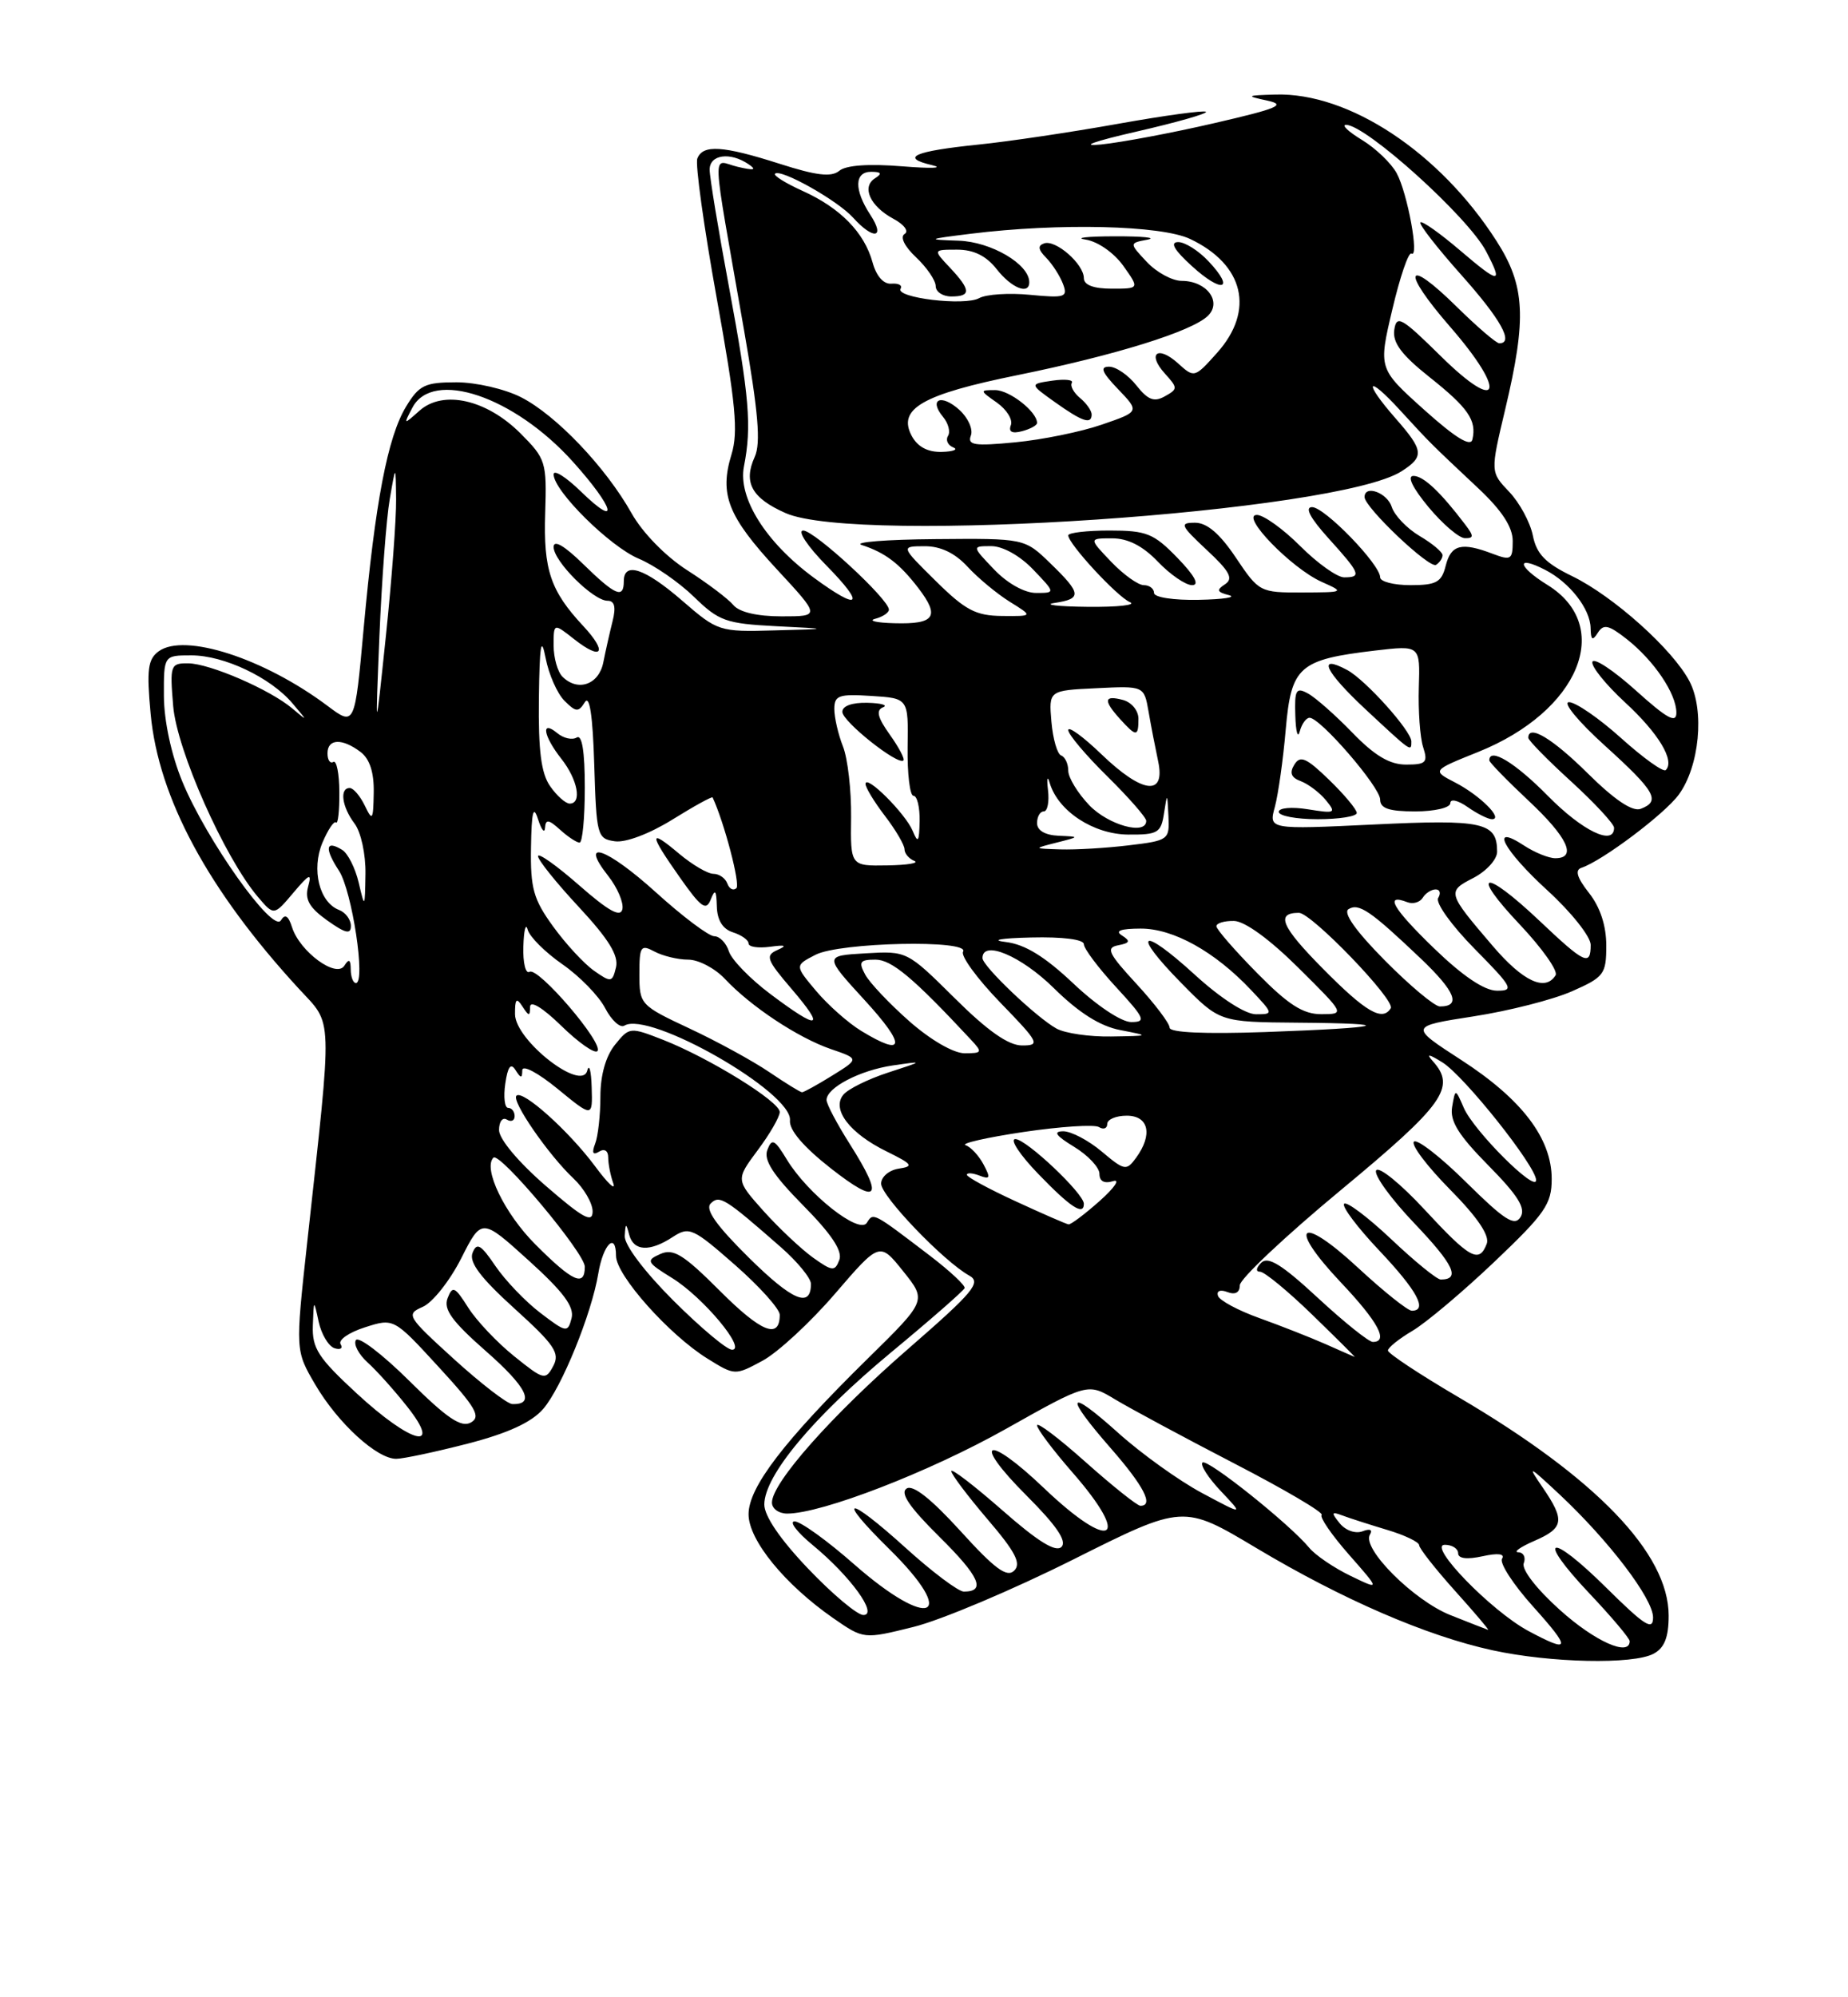<?xml version="1.0" encoding="UTF-8" standalone="no"?>
<!DOCTYPE svg PUBLIC "-//W3C//DTD SVG 1.1//EN" "http://www.w3.org/Graphics/SVG/1.1/DTD/svg11.dtd" >
<svg xmlns="http://www.w3.org/2000/svg" xmlns:xlink="http://www.w3.org/1999/xlink" version="1.1" viewBox="0 0 237 256">
 <g >
 <path fill="currentColor"
d=" M 212.07 211.96 C 213.46 211.22 214.00 209.86 214.00 207.08 C 214.00 199.10 204.70 189.44 187.03 179.07 C 182.07 176.16 178.00 173.47 178.00 173.10 C 178.00 172.73 179.42 171.59 181.15 170.57 C 182.88 169.55 187.61 165.57 191.65 161.73 C 198.16 155.54 199.00 154.33 199.00 151.11 C 199.00 145.91 195.18 140.89 187.38 135.85 C 180.74 131.55 180.74 131.55 188.98 130.27 C 193.52 129.57 199.20 128.12 201.61 127.05 C 205.72 125.24 206.00 124.86 206.00 121.19 C 206.00 118.66 205.22 116.27 203.79 114.46 C 202.25 112.50 201.95 111.52 202.81 111.23 C 205.49 110.34 213.46 104.35 215.29 101.86 C 217.94 98.25 218.63 91.12 216.69 87.36 C 214.58 83.28 206.94 76.43 201.61 73.84 C 198.19 72.18 197.05 71.00 196.58 68.63 C 196.24 66.95 194.88 64.43 193.55 63.04 C 191.13 60.50 191.13 60.50 193.03 52.50 C 195.82 40.77 195.61 36.62 191.91 30.87 C 184.65 19.54 173.01 11.84 163.57 12.12 C 159.81 12.23 159.73 12.29 162.50 12.89 C 165.02 13.43 163.94 13.89 155.70 15.79 C 150.31 17.04 143.78 18.26 141.20 18.52 C 138.39 18.80 140.24 18.13 145.78 16.86 C 150.89 15.69 154.89 14.55 154.66 14.33 C 154.44 14.11 149.37 14.80 143.38 15.87 C 137.40 16.94 129.35 18.14 125.50 18.53 C 117.23 19.38 115.37 20.19 119.50 21.16 C 121.15 21.55 119.46 21.62 115.74 21.32 C 111.43 20.97 108.50 21.17 107.64 21.89 C 106.62 22.73 104.72 22.51 100.01 21.00 C 92.69 18.66 90.13 18.50 89.43 20.32 C 89.15 21.04 90.27 29.08 91.91 38.18 C 94.36 51.73 94.70 55.36 93.81 58.25 C 92.24 63.39 93.34 66.17 99.61 72.95 C 105.22 79.00 105.22 79.00 100.23 79.00 C 97.10 79.00 94.80 78.46 94.05 77.55 C 93.39 76.76 90.72 74.74 88.12 73.08 C 85.35 71.30 82.40 68.28 81.00 65.79 C 77.69 59.89 71.31 53.20 66.83 50.92 C 64.76 49.86 61.04 49.00 58.53 49.00 C 54.50 49.00 53.75 49.36 52.08 52.11 C 49.71 56.01 48.11 64.39 46.64 80.52 C 45.50 93.09 45.50 93.09 42.00 90.47 C 33.86 84.37 23.65 81.08 20.35 83.48 C 18.96 84.50 18.79 85.82 19.32 91.50 C 20.32 102.28 26.71 114.11 38.32 126.72 C 42.74 131.52 42.67 129.38 39.39 159.31 C 37.88 173.11 37.88 173.11 40.42 177.45 C 43.31 182.39 48.35 187.01 50.83 186.98 C 51.75 186.97 55.88 186.09 60.00 185.03 C 65.15 183.70 68.18 182.30 69.66 180.59 C 72.02 177.87 75.87 168.41 76.73 163.23 C 77.35 159.48 79.00 157.84 79.00 160.96 C 79.00 163.45 85.83 171.11 90.75 174.15 C 94.23 176.31 94.27 176.31 97.79 174.41 C 99.74 173.36 103.91 169.51 107.07 165.84 C 112.81 159.17 112.81 159.17 115.83 162.94 C 118.85 166.70 118.85 166.70 111.32 174.10 C 100.55 184.68 96.00 190.62 96.00 194.09 C 96.00 197.40 100.66 203.10 106.87 207.41 C 110.77 210.11 110.77 210.11 117.14 208.53 C 120.64 207.67 129.86 203.78 137.63 199.89 C 151.75 192.82 151.75 192.82 161.13 198.42 C 172.17 205.01 182.95 209.68 191.41 211.52 C 198.86 213.14 209.45 213.37 212.07 211.96 Z  M 196.00 209.04 C 191.24 206.48 183.00 198.00 185.29 198.00 C 186.23 198.00 187.00 198.49 187.00 199.08 C 187.00 199.77 188.13 199.91 190.13 199.47 C 192.12 199.03 193.03 199.15 192.63 199.79 C 192.29 200.34 194.07 203.09 196.60 205.90 C 201.54 211.40 201.44 211.95 196.00 209.04 Z  M 200.06 206.36 C 197.05 203.66 195.11 201.15 195.42 200.36 C 195.70 199.61 195.39 198.98 194.72 198.96 C 194.05 198.94 194.96 198.29 196.75 197.51 C 200.58 195.85 200.73 194.88 197.84 190.65 C 195.84 187.73 195.99 187.80 199.96 191.50 C 206.33 197.46 212.00 204.90 212.00 207.31 C 212.00 209.06 210.94 208.38 206.03 203.53 C 198.65 196.22 196.86 196.86 203.89 204.29 C 206.70 207.26 209.00 209.99 209.00 210.35 C 209.00 212.38 204.54 210.39 200.06 206.36 Z  M 186.03 207.02 C 181.32 205.16 174.60 198.45 175.69 196.69 C 176.07 196.07 175.70 195.90 174.74 196.27 C 173.84 196.61 172.57 196.17 171.82 195.25 C 170.69 193.86 170.74 193.71 172.15 194.24 C 173.05 194.58 175.64 195.41 177.90 196.09 C 180.15 196.76 182.00 197.65 182.00 198.05 C 182.00 198.45 184.07 201.08 186.59 203.89 C 189.12 206.70 191.03 208.95 190.84 208.90 C 190.65 208.84 188.49 208.00 186.03 207.02 Z  M 103.65 201.07 C 100.05 197.30 98.01 194.30 98.02 192.82 C 98.06 189.09 104.27 181.65 114.23 173.38 C 119.33 169.16 123.59 165.43 123.71 165.10 C 123.82 164.77 121.85 162.93 119.33 161.00 C 111.88 155.32 112.01 155.39 111.17 156.73 C 110.21 158.27 103.62 153.07 100.92 148.64 C 99.34 146.03 98.99 145.86 98.41 147.39 C 97.91 148.68 99.14 150.59 103.00 154.50 C 106.65 158.19 108.08 160.35 107.64 161.49 C 107.07 162.99 106.75 162.96 104.25 161.18 C 102.74 160.09 99.89 157.41 97.92 155.22 C 94.35 151.22 94.35 151.22 97.17 147.43 C 98.73 145.35 100.00 143.14 100.00 142.53 C 100.00 141.19 91.03 135.64 85.07 133.29 C 80.79 131.62 80.72 131.62 78.87 133.91 C 77.69 135.37 77.00 137.81 77.00 140.53 C 77.00 142.90 76.70 145.62 76.33 146.58 C 75.87 147.77 76.03 148.10 76.83 147.61 C 77.52 147.18 78.00 147.49 78.00 148.36 C 78.00 149.17 78.29 150.66 78.65 151.67 C 79.00 152.68 77.94 151.68 76.30 149.46 C 72.93 144.94 67.02 139.64 66.23 140.44 C 65.56 141.11 70.33 148.02 73.54 151.04 C 74.89 152.31 76.00 154.21 76.00 155.27 C 76.00 156.81 74.79 156.15 70.00 152.00 C 66.48 148.95 64.00 145.99 64.00 144.84 C 64.00 143.76 64.45 143.16 65.00 143.50 C 65.55 143.84 66.00 143.64 66.00 143.06 C 66.00 142.48 65.63 142.00 65.17 142.00 C 64.72 142.00 64.55 140.60 64.80 138.90 C 65.12 136.70 65.51 136.19 66.11 137.15 C 66.80 138.24 66.97 138.25 66.98 137.18 C 66.99 136.44 68.95 137.47 71.50 139.55 C 76.00 143.24 76.00 143.24 75.88 139.37 C 75.82 137.24 75.56 136.28 75.31 137.23 C 74.59 139.99 66.09 133.35 66.05 130.00 C 66.04 128.02 66.23 127.81 67.00 129.00 C 67.83 130.28 67.97 130.29 67.98 129.05 C 67.99 128.18 69.59 129.15 71.98 131.48 C 74.17 133.62 76.25 135.08 76.61 134.73 C 77.52 133.82 69.01 123.88 67.91 124.56 C 67.41 124.87 67.05 123.40 67.12 121.31 C 67.18 119.21 67.43 118.24 67.67 119.15 C 67.91 120.06 69.92 122.06 72.12 123.59 C 74.33 125.12 76.80 127.65 77.61 129.22 C 78.42 130.78 79.53 131.79 80.07 131.46 C 83.24 129.50 101.67 140.03 101.31 143.61 C 101.19 144.83 103.04 147.00 106.56 149.76 C 112.68 154.55 113.41 153.62 109.00 146.66 C 107.35 144.06 106.00 141.51 106.00 140.99 C 106.00 139.41 110.28 137.18 114.50 136.56 C 118.50 135.98 118.50 135.98 113.88 137.48 C 111.34 138.31 108.76 139.58 108.16 140.31 C 106.61 142.18 108.97 145.27 113.72 147.59 C 117.04 149.23 117.23 149.49 115.25 149.79 C 114.01 149.98 113.00 150.85 113.00 151.71 C 113.00 153.32 121.03 161.68 124.31 163.50 C 125.88 164.37 124.86 165.59 116.49 172.87 C 106.67 181.40 99.00 190.05 99.00 192.59 C 99.00 193.37 99.88 194.00 100.95 194.00 C 105.39 194.00 119.18 188.67 129.00 183.15 C 139.50 177.25 139.50 177.25 143.00 179.36 C 144.93 180.52 151.79 184.21 158.26 187.56 C 164.73 190.90 169.79 193.88 169.50 194.17 C 169.21 194.45 170.79 196.75 173.00 199.26 C 177.02 203.83 177.02 203.83 173.18 201.97 C 171.07 200.95 168.70 199.34 167.92 198.40 C 165.40 195.34 154.79 186.88 154.21 187.46 C 153.90 187.77 154.96 189.42 156.57 191.12 C 159.50 194.22 159.50 194.22 154.15 191.36 C 151.21 189.79 146.37 186.32 143.40 183.65 C 136.83 177.75 136.40 178.71 142.50 185.68 C 146.71 190.50 148.00 193.01 146.25 193.00 C 145.84 192.99 142.69 190.48 139.25 187.42 C 135.81 184.35 133.00 182.22 133.00 182.69 C 133.00 183.15 135.03 185.85 137.50 188.68 C 145.24 197.52 142.56 199.01 133.85 190.70 C 126.49 183.69 124.52 184.56 131.64 191.68 C 135.50 195.54 136.86 197.54 136.13 198.27 C 135.40 199.00 133.10 197.58 128.54 193.57 C 124.94 190.42 122.00 188.16 122.00 188.56 C 122.00 188.96 124.09 191.73 126.63 194.71 C 130.24 198.92 131.00 200.40 130.06 201.32 C 129.13 202.23 127.58 201.09 123.18 196.24 C 119.41 192.10 117.08 190.26 116.27 190.79 C 115.40 191.36 116.64 193.18 120.47 196.97 C 125.62 202.06 126.49 204.00 123.61 204.00 C 122.91 204.00 119.54 201.47 116.13 198.38 C 108.60 191.57 107.07 191.68 114.02 198.52 C 123.04 207.40 119.29 209.05 109.54 200.50 C 106.10 197.47 102.66 195.00 101.91 195.00 C 101.16 195.00 102.20 196.37 104.23 198.04 C 109.07 202.03 112.67 207.00 110.72 207.00 C 109.94 207.00 106.76 204.33 103.65 201.07 Z  M 45.75 178.60 C 40.81 174.04 40.02 172.82 40.12 169.90 C 40.24 166.50 40.24 166.50 40.87 169.42 C 41.22 171.02 42.13 172.54 42.89 172.80 C 43.65 173.05 44.01 172.82 43.68 172.29 C 43.35 171.75 44.75 170.78 46.79 170.13 C 50.50 168.94 50.50 168.94 56.24 175.19 C 61.04 180.41 61.72 181.58 60.38 182.33 C 59.15 183.02 57.32 181.78 52.51 177.01 C 49.06 173.59 45.97 171.23 45.64 171.77 C 45.32 172.30 45.99 173.58 47.13 174.62 C 48.28 175.65 50.56 178.19 52.19 180.25 C 56.84 186.11 52.75 185.06 45.75 178.60 Z  M 58.22 174.20 C 52.18 168.71 52.04 168.46 54.22 167.50 C 55.48 166.95 57.69 164.16 59.14 161.30 C 61.77 156.10 61.77 156.10 67.79 161.55 C 72.28 165.61 73.68 167.50 73.30 168.97 C 72.81 170.85 72.62 170.81 69.30 168.28 C 67.38 166.82 64.79 164.11 63.53 162.26 C 61.66 159.50 61.14 159.20 60.60 160.59 C 60.14 161.80 61.63 163.78 65.97 167.71 C 71.12 172.37 71.84 173.43 70.95 175.09 C 69.96 176.94 69.73 176.88 65.94 173.83 C 63.76 172.08 61.10 169.27 60.04 167.59 C 58.33 164.89 58.03 164.76 57.40 166.40 C 56.85 167.83 57.98 169.37 62.35 173.21 C 67.56 177.78 68.69 180.07 65.69 179.96 C 65.04 179.93 61.68 177.34 58.22 174.20 Z  M 170.00 172.28 C 168.07 171.43 164.26 169.93 161.53 168.95 C 158.79 167.97 156.39 166.68 156.20 166.09 C 155.99 165.46 156.50 165.25 157.42 165.61 C 158.42 165.99 159.00 165.67 159.00 164.74 C 159.00 163.93 164.85 158.42 172.00 152.50 C 185.20 141.56 186.77 139.36 183.75 136.01 C 182.86 135.02 183.22 135.07 185.00 136.18 C 187.80 137.93 197.00 149.49 197.00 151.26 C 197.00 152.93 189.01 144.95 187.73 142.00 C 186.64 139.50 186.64 139.50 186.23 141.88 C 185.92 143.69 187.04 145.49 190.88 149.38 C 194.69 153.24 195.70 154.87 195.00 156.00 C 194.24 157.22 192.94 156.38 188.06 151.56 C 184.76 148.29 181.73 145.94 181.33 146.33 C 180.94 146.73 183.02 149.48 185.95 152.45 C 189.50 156.04 191.07 158.37 190.67 159.42 C 189.69 161.98 188.52 161.33 182.66 155.00 C 179.61 151.71 176.83 149.46 176.49 150.01 C 176.15 150.56 178.37 153.64 181.43 156.84 C 186.46 162.12 187.34 164.00 184.77 164.00 C 184.28 164.00 181.43 161.68 178.43 158.84 C 175.43 156.01 172.71 153.96 172.38 154.29 C 172.05 154.62 174.08 157.32 176.89 160.29 C 181.75 165.43 183.14 168.00 181.06 168.00 C 180.54 168.00 177.42 165.51 174.14 162.47 C 166.69 155.57 165.01 157.01 171.94 164.35 C 176.75 169.43 178.13 172.00 176.06 172.00 C 175.54 172.00 172.37 169.46 169.01 166.35 C 164.40 162.08 162.62 160.98 161.75 161.85 C 161.08 162.52 161.02 163.00 161.60 163.00 C 162.15 163.00 165.16 165.47 168.28 168.50 C 171.40 171.53 173.85 173.96 173.73 173.92 C 173.60 173.87 171.93 173.14 170.00 172.28 Z  M 86.33 166.67 C 82.63 162.97 80.05 159.54 80.12 158.42 C 80.22 156.74 80.29 156.72 80.69 158.25 C 81.25 160.38 83.32 160.49 86.29 158.54 C 88.38 157.18 88.86 157.39 94.26 162.13 C 97.42 164.90 100.00 167.78 100.00 168.52 C 100.00 171.71 97.64 170.77 92.35 165.48 C 87.65 160.78 86.36 159.98 84.68 160.73 C 82.81 161.56 82.92 161.79 86.23 163.83 C 90.18 166.28 95.80 173.00 93.88 173.00 C 93.21 173.00 89.82 170.15 86.33 166.67 Z  M 96.05 161.21 C 91.85 157.06 90.40 155.00 91.14 154.26 C 92.27 153.13 92.94 153.54 100.16 159.87 C 102.27 161.72 104.00 163.83 104.00 164.56 C 104.00 167.72 101.63 166.72 96.05 161.21 Z  M 68.66 159.50 C 64.71 155.55 61.91 149.76 63.28 148.38 C 64.08 147.59 75.00 160.61 75.00 162.36 C 75.00 164.99 73.45 164.30 68.66 159.50 Z  M 130.25 153.97 C 126.81 152.39 124.00 150.86 124.00 150.58 C 124.00 150.29 124.73 150.34 125.62 150.68 C 126.98 151.21 127.06 150.98 126.13 149.24 C 125.52 148.10 124.48 146.99 123.83 146.78 C 123.17 146.56 126.51 145.80 131.26 145.09 C 136.00 144.39 140.36 144.10 140.94 144.46 C 141.52 144.82 142.00 144.64 142.00 144.06 C 142.00 143.48 143.12 143.00 144.50 143.00 C 147.33 143.00 147.87 145.43 145.69 148.41 C 144.46 150.09 144.21 150.05 141.30 147.60 C 139.60 146.17 137.38 145.00 136.36 145.00 C 135.01 145.01 135.40 145.56 137.75 146.99 C 139.54 148.08 141.00 149.64 141.00 150.45 C 141.00 151.41 141.62 151.74 142.75 151.39 C 143.71 151.09 142.94 152.23 141.04 153.92 C 139.13 155.62 137.33 156.97 137.04 156.93 C 136.74 156.89 133.69 155.56 130.25 153.97 Z  M 139.00 154.29 C 139.00 152.98 131.61 146.00 130.22 146.00 C 129.46 146.00 130.79 148.02 133.17 150.48 C 137.29 154.75 139.00 155.87 139.00 154.29 Z  M 98.65 137.41 C 96.56 135.99 91.95 133.47 88.42 131.82 C 82.12 128.87 82.00 128.74 82.00 124.87 C 82.00 121.28 82.17 121.02 83.93 121.96 C 85.00 122.53 86.94 123.00 88.26 123.00 C 89.58 123.00 91.69 124.11 92.96 125.46 C 96.29 129.01 102.34 133.01 106.55 134.46 C 110.20 135.71 110.20 135.71 106.73 137.86 C 104.83 139.04 103.08 140.00 102.86 140.00 C 102.64 140.00 100.75 138.83 98.65 137.41 Z  M 116.62 130.90 C 114.06 128.64 111.50 125.94 110.95 124.90 C 110.08 123.29 110.28 123.00 112.27 123.00 C 114.35 123.00 117.11 125.31 124.51 133.25 C 126.03 134.88 125.98 135.00 123.71 135.00 C 122.29 135.00 119.35 133.30 116.62 130.90 Z  M 110.46 132.14 C 108.78 131.12 106.18 128.81 104.67 127.02 C 101.92 123.75 101.92 123.75 104.58 122.38 C 107.68 120.77 124.48 120.41 123.51 121.98 C 123.18 122.51 125.32 125.44 128.26 128.48 C 133.27 133.64 133.45 134.00 131.08 134.00 C 129.33 134.00 126.68 132.15 122.44 127.94 C 116.34 121.90 116.32 121.88 111.00 122.19 C 105.67 122.50 105.67 122.50 110.94 128.25 C 116.25 134.05 116.06 135.55 110.46 132.14 Z  M 135.50 131.84 C 132.92 130.42 126.00 123.83 126.00 122.80 C 126.00 120.43 130.96 122.52 135.15 126.65 C 138.37 129.82 141.08 131.53 143.68 132.03 C 147.50 132.77 147.50 132.77 142.50 132.85 C 139.75 132.90 136.60 132.44 135.50 131.84 Z  M 150.00 131.72 C 150.00 131.17 148.09 128.65 145.76 126.12 C 142.13 122.19 141.79 121.47 143.40 121.16 C 144.91 120.87 145.01 120.62 143.90 119.91 C 142.94 119.31 143.70 119.03 146.27 119.02 C 150.46 119.00 155.79 121.96 160.44 126.89 C 163.33 129.95 163.34 130.00 161.08 130.00 C 159.71 130.00 156.54 127.95 153.26 124.96 C 146.29 118.59 144.99 119.39 151.52 126.02 C 156.42 131.00 156.42 131.00 166.46 131.08 C 179.57 131.18 177.64 131.73 162.25 132.28 C 154.50 132.55 150.00 132.35 150.00 131.72 Z  M 98.80 127.41 C 96.21 125.47 93.82 123.01 93.48 121.94 C 93.14 120.87 92.30 120.00 91.60 120.00 C 90.91 120.00 87.56 117.49 84.17 114.42 C 77.81 108.66 74.16 107.39 78.00 112.27 C 79.18 113.77 80.00 115.69 79.82 116.53 C 79.59 117.63 78.06 116.79 74.25 113.45 C 71.36 110.92 69.00 109.25 69.00 109.74 C 69.00 110.23 71.36 113.17 74.25 116.27 C 78.06 120.37 79.36 122.48 79.00 123.98 C 78.53 125.93 78.37 125.96 76.18 124.42 C 74.90 123.52 72.54 120.97 70.93 118.74 C 68.41 115.27 68.01 113.85 68.10 108.60 C 68.17 104.03 68.40 103.13 69.00 105.00 C 69.44 106.38 69.85 106.87 69.90 106.10 C 69.98 104.97 70.36 105.02 71.83 106.35 C 72.83 107.26 73.96 108.00 74.33 108.00 C 74.70 108.00 75.00 104.82 75.00 100.94 C 75.00 96.29 74.64 94.10 73.96 94.53 C 73.38 94.88 72.26 94.63 71.46 93.96 C 69.33 92.20 69.67 94.32 72.00 97.27 C 74.10 99.94 74.66 103.00 73.06 103.00 C 72.54 103.00 71.41 102.00 70.56 100.78 C 69.40 99.13 69.03 96.23 69.11 89.53 C 69.20 82.63 69.40 81.40 69.97 84.32 C 70.37 86.42 71.46 88.89 72.39 89.82 C 73.86 91.29 74.19 91.31 75.00 90.01 C 75.61 89.01 76.02 91.69 76.21 98.01 C 76.49 107.12 76.59 107.51 78.86 107.83 C 80.23 108.03 83.31 106.86 86.23 105.05 C 89.00 103.33 91.32 102.05 91.39 102.21 C 92.88 105.41 94.97 113.35 94.44 113.84 C 94.05 114.20 93.53 113.94 93.28 113.25 C 93.03 112.56 92.23 112.00 91.49 112.00 C 90.76 112.00 88.77 110.83 87.08 109.41 C 83.17 106.12 83.20 106.80 87.22 112.51 C 89.92 116.34 90.56 116.79 91.15 115.29 C 91.71 113.89 91.87 114.08 91.93 116.18 C 91.98 117.95 92.68 119.08 94.00 119.50 C 95.10 119.85 96.00 120.49 96.00 120.93 C 96.00 121.37 97.24 121.55 98.75 121.35 C 100.74 121.08 101.00 121.19 99.71 121.76 C 98.11 122.47 98.30 123.00 101.54 126.78 C 105.93 131.91 105.06 132.11 98.80 127.41 Z  M 137.68 126.08 C 133.99 122.60 131.46 121.04 128.99 120.74 C 126.96 120.50 128.33 120.25 132.25 120.16 C 136.29 120.06 139.00 120.41 139.00 121.02 C 139.00 121.58 140.86 124.06 143.13 126.52 C 146.83 130.54 147.03 131.00 145.07 131.00 C 143.82 131.00 140.65 128.89 137.68 126.08 Z  M 161.22 124.72 C 158.35 121.81 156.00 119.11 156.00 118.72 C 156.00 118.32 157.01 118.02 158.25 118.04 C 159.63 118.06 162.82 120.38 166.50 124.03 C 172.50 129.98 172.50 129.98 169.47 129.99 C 167.12 130.00 165.24 128.80 161.22 124.72 Z  M 169.69 124.19 C 164.32 118.77 163.56 117.00 166.58 117.00 C 168.19 117.00 178.99 128.21 178.36 129.23 C 177.29 130.96 175.16 129.72 169.69 124.19 Z  M 177.62 123.12 C 173.89 119.36 172.21 116.99 172.94 116.53 C 174.27 115.71 175.76 116.73 182.21 122.86 C 186.66 127.10 187.42 129.00 184.66 129.00 C 183.99 129.00 180.82 126.35 177.62 123.12 Z  M 183.88 121.52 C 178.60 116.41 177.49 114.48 180.50 115.64 C 181.21 115.91 182.09 115.66 182.46 115.07 C 182.82 114.48 183.57 114.00 184.12 114.00 C 184.67 114.00 184.81 114.49 184.44 115.10 C 184.07 115.70 186.15 118.61 189.10 121.60 C 193.99 126.55 194.23 127.00 191.97 126.98 C 190.35 126.97 187.56 125.08 183.88 121.52 Z  M 44.98 124.25 C 44.97 122.97 44.75 122.84 44.16 123.78 C 43.12 125.41 38.44 121.97 37.45 118.84 C 36.98 117.36 36.55 117.10 36.02 117.97 C 34.98 119.65 26.44 107.61 23.38 100.17 C 21.97 96.75 21.04 92.41 21.02 89.25 C 21.00 84.00 21.00 84.00 24.54 84.00 C 28.72 84.00 34.69 86.83 37.50 90.14 C 39.50 92.50 39.50 92.50 37.48 90.80 C 34.59 88.37 26.91 85.05 24.13 85.02 C 21.86 85.00 21.77 85.25 22.21 90.49 C 22.68 96.15 28.78 109.89 33.06 114.94 C 35.13 117.38 35.13 117.38 37.61 114.44 C 39.70 111.97 40.01 111.84 39.51 113.66 C 39.07 115.28 39.67 116.34 41.96 117.97 C 44.31 119.64 45.00 119.80 45.00 118.68 C 45.00 117.87 44.32 116.95 43.48 116.63 C 40.95 115.66 39.91 111.45 41.35 108.01 C 42.06 106.34 42.84 105.17 43.09 105.42 C 43.34 105.68 43.54 103.93 43.52 101.54 C 43.51 99.15 43.16 97.41 42.75 97.66 C 42.34 97.91 42.00 97.42 42.00 96.56 C 42.00 94.67 43.88 94.59 46.25 96.39 C 47.42 97.28 47.98 99.02 47.93 101.61 C 47.87 105.14 47.76 105.29 46.78 103.25 C 46.18 102.01 45.31 101.00 44.85 101.00 C 43.52 101.00 43.85 103.42 45.47 105.56 C 46.29 106.64 46.91 109.49 46.87 112.00 C 46.80 116.44 46.78 116.46 46.00 113.12 C 45.56 111.26 44.61 109.37 43.88 108.93 C 41.76 107.62 41.59 108.73 43.47 111.60 C 45.15 114.17 46.94 126.00 45.64 126.00 C 45.29 126.00 44.99 125.21 44.98 124.25 Z  M 191.44 121.25 C 185.58 114.40 185.55 114.28 188.97 112.52 C 190.64 111.65 192.00 110.15 192.00 109.17 C 192.00 105.40 190.21 105.00 176.17 105.68 C 162.70 106.32 162.70 106.32 163.50 103.41 C 163.93 101.81 164.56 97.35 164.89 93.51 C 165.60 85.40 166.58 84.54 176.39 83.38 C 182.13 82.71 182.13 82.71 181.96 88.10 C 181.87 91.07 182.11 94.51 182.51 95.75 C 183.15 97.73 182.89 98.00 180.32 98.00 C 178.22 98.00 176.30 96.86 173.45 93.92 C 171.28 91.68 168.71 89.41 167.75 88.89 C 166.22 88.05 166.01 88.40 166.12 91.71 C 166.18 93.80 166.44 94.71 166.69 93.75 C 166.94 92.79 167.51 92.00 167.95 92.00 C 169.33 92.00 177.00 100.88 177.00 102.48 C 177.00 103.62 178.14 104.00 181.50 104.00 C 183.99 104.00 186.00 103.53 186.00 102.94 C 186.00 102.35 186.98 102.57 188.22 103.44 C 189.44 104.30 190.85 105.00 191.34 105.00 C 192.87 105.00 189.81 101.95 186.64 100.31 C 183.64 98.76 183.64 98.76 189.57 96.38 C 202.52 91.18 207.04 80.28 198.45 74.97 C 194.59 72.58 194.37 71.09 198.16 73.04 C 201.29 74.64 203.95 78.04 203.99 80.50 C 204.02 82.05 204.23 82.19 204.92 81.10 C 205.65 79.95 206.30 80.09 208.63 81.92 C 212.13 84.68 214.98 88.90 214.99 91.34 C 215.00 92.77 213.81 92.12 209.78 88.49 C 206.91 85.91 204.41 84.26 204.22 84.83 C 204.04 85.39 205.92 87.73 208.40 90.02 C 212.71 93.99 214.83 97.51 213.63 98.70 C 213.33 99.01 210.76 97.17 207.93 94.63 C 205.10 92.08 202.08 90.00 201.22 90.00 C 200.36 90.00 202.41 92.49 205.83 95.58 C 212.31 101.45 213.01 102.68 210.42 103.67 C 209.37 104.07 207.09 102.55 203.64 99.14 C 199.07 94.62 196.00 92.79 196.00 94.57 C 196.00 94.89 198.47 97.41 201.50 100.17 C 204.53 102.94 207.00 105.61 207.00 106.10 C 207.00 108.47 202.94 106.51 198.50 102.00 C 194.31 97.75 191.00 95.74 191.00 97.46 C 191.00 97.71 193.25 100.02 196.00 102.60 C 201.04 107.31 202.30 110.00 199.46 110.00 C 198.62 110.00 196.82 109.27 195.46 108.38 C 190.93 105.41 192.78 108.95 198.50 114.17 C 201.53 116.94 204.00 120.06 204.00 121.10 C 204.00 123.88 203.25 123.53 197.41 118.00 C 190.27 111.25 188.41 111.63 194.91 118.50 C 197.77 121.53 199.84 124.45 199.50 125.00 C 198.18 127.13 195.33 125.80 191.44 121.25 Z  M 174.00 104.20 C 174.00 103.75 172.41 101.85 170.46 99.96 C 167.54 97.13 166.75 96.78 166.00 98.00 C 165.34 99.06 165.58 99.67 166.83 100.13 C 167.78 100.49 169.23 101.58 170.03 102.55 C 171.40 104.22 171.25 104.29 167.75 103.73 C 165.66 103.39 164.00 103.54 164.00 104.06 C 164.00 104.58 166.25 105.00 169.00 105.00 C 171.75 105.00 174.00 104.64 174.00 104.20 Z  M 181.00 95.03 C 181.00 93.68 175.12 87.14 172.78 85.88 C 168.84 83.77 169.90 86.04 175.13 90.92 C 181.06 96.44 181.00 96.40 181.00 95.03 Z  M 109.15 104.75 C 109.19 101.31 108.72 97.23 108.11 95.68 C 107.50 94.14 107.00 91.97 107.00 90.88 C 107.00 89.13 107.57 88.93 111.75 89.20 C 116.50 89.50 116.50 89.50 116.40 95.75 C 116.35 99.19 116.69 102.00 117.15 102.00 C 117.62 102.00 117.97 103.46 117.94 105.25 C 117.88 107.94 117.73 108.15 117.05 106.50 C 116.13 104.28 111.00 99.17 111.00 100.48 C 111.00 100.94 112.12 102.79 113.50 104.59 C 114.88 106.39 116.00 108.31 116.00 108.85 C 116.00 109.39 116.56 110.06 117.25 110.34 C 117.94 110.62 116.38 110.88 113.79 110.92 C 109.07 111.00 109.07 111.00 109.15 104.75 Z  M 114.10 94.14 C 112.55 91.97 112.32 91.04 113.24 90.66 C 113.93 90.39 113.04 90.12 111.25 90.08 C 109.26 90.03 108.01 90.49 108.03 91.25 C 108.05 92.49 115.17 98.14 115.86 97.47 C 116.06 97.27 115.27 95.78 114.10 94.14 Z  M 135.50 108.00 C 138.50 107.24 138.50 107.24 135.75 107.12 C 134.02 107.04 133.00 106.44 133.00 105.50 C 133.00 104.67 133.39 104.00 133.86 104.00 C 134.34 104.00 134.58 102.76 134.40 101.25 C 134.22 99.74 134.33 99.35 134.63 100.38 C 135.71 103.97 140.23 106.93 144.68 106.97 C 148.49 107.00 148.90 106.75 149.28 104.25 C 149.69 101.58 149.70 101.59 149.85 104.61 C 150.00 107.64 149.87 107.74 144.75 108.35 C 141.86 108.70 137.93 108.93 136.00 108.87 C 132.50 108.76 132.50 108.76 135.50 108.00 Z  M 139.69 103.20 C 138.21 101.65 137.00 99.67 137.00 98.78 C 137.00 97.89 136.59 97.02 136.09 96.83 C 135.59 96.65 135.03 94.70 134.84 92.50 C 134.50 88.50 134.50 88.50 140.61 88.21 C 146.72 87.91 146.72 87.91 147.30 91.21 C 147.61 93.02 148.17 95.89 148.53 97.58 C 149.49 102.10 146.51 101.73 141.25 96.67 C 138.91 94.42 137.00 93.03 137.00 93.58 C 137.00 94.13 139.25 96.79 142.00 99.50 C 144.75 102.21 147.00 104.78 147.00 105.21 C 147.00 107.10 142.14 105.76 139.69 103.20 Z  M 146.00 92.12 C 146.00 91.07 145.11 90.00 144.00 89.71 C 141.57 89.07 141.47 89.76 143.65 92.17 C 145.73 94.46 146.00 94.46 146.00 92.12 Z  M 48.66 81.50 C 48.96 74.35 49.55 66.47 49.98 64.00 C 50.75 59.50 50.75 59.50 50.80 64.00 C 50.83 66.47 50.24 74.35 49.49 81.50 C 48.13 94.50 48.13 94.50 48.66 81.50 Z  M 72.13 86.73 C 71.51 86.11 71.00 84.31 71.00 82.73 C 71.00 79.85 71.00 79.85 73.65 81.94 C 77.23 84.75 77.97 83.64 74.80 80.24 C 70.59 75.73 69.68 73.02 69.92 65.75 C 70.13 59.21 70.00 58.80 66.75 55.55 C 62.40 51.20 56.84 49.95 53.81 52.63 C 51.73 54.48 51.72 54.48 52.89 52.25 C 55.50 47.28 65.94 50.80 73.48 59.19 C 78.81 65.11 79.55 67.90 74.50 63.00 C 72.58 61.13 71.00 60.14 71.00 60.80 C 71.00 62.92 78.23 70.07 81.92 71.61 C 83.89 72.43 87.08 74.63 89.00 76.50 C 92.19 79.61 93.11 79.93 99.50 80.26 C 106.50 80.61 106.50 80.61 99.31 80.80 C 92.25 81.00 92.04 80.93 87.50 77.00 C 82.69 72.83 80.00 71.94 80.00 74.50 C 80.00 76.79 78.93 76.34 74.79 72.30 C 72.37 69.93 71.00 69.14 71.00 70.11 C 71.00 71.94 76.08 77.00 77.91 77.00 C 78.82 77.00 79.02 77.80 78.56 79.62 C 78.20 81.06 77.66 83.44 77.37 84.91 C 76.80 87.76 74.10 88.70 72.13 86.73 Z  M 112.25 79.31 C 113.21 79.06 114.00 78.53 114.00 78.14 C 114.00 76.81 104.44 68.00 103.01 68.00 C 102.22 68.00 103.55 70.01 106.00 72.50 C 111.06 77.65 110.27 78.38 104.35 74.03 C 98.20 69.50 94.62 63.80 95.41 59.78 C 96.42 54.63 96.11 50.89 93.48 36.73 C 92.12 29.45 91.01 22.71 91.01 21.75 C 91.00 19.81 93.63 19.44 96.00 21.05 C 97.10 21.79 96.72 21.88 94.60 21.38 C 91.26 20.61 91.15 17.85 95.43 42.37 C 97.25 52.84 97.59 56.81 96.79 58.56 C 95.30 61.83 96.40 63.84 100.74 65.76 C 109.96 69.85 171.56 65.68 179.75 60.40 C 182.68 58.52 182.59 57.75 179.00 53.65 C 174.75 48.81 175.26 47.88 179.57 52.60 C 183.49 56.87 183.32 56.70 189.62 62.62 C 192.62 65.44 194.00 67.56 194.00 69.34 C 194.00 71.73 193.78 71.87 191.43 70.98 C 187.44 69.46 186.09 69.80 185.41 72.50 C 184.88 74.63 184.21 75.00 180.89 75.00 C 178.75 75.00 177.00 74.55 177.00 74.00 C 177.00 72.34 169.88 65.00 168.27 65.00 C 167.29 65.00 168.02 66.39 170.38 69.00 C 174.47 73.52 174.66 74.00 172.38 74.00 C 171.49 74.00 168.96 72.20 166.76 70.00 C 164.56 67.80 162.05 66.00 161.19 66.00 C 158.98 66.00 165.61 72.84 169.50 74.58 C 172.46 75.90 172.43 75.92 167.00 75.94 C 161.59 75.96 161.45 75.88 158.50 71.48 C 156.44 68.41 154.80 67.00 153.26 67.00 C 151.24 67.00 151.38 67.33 154.76 70.49 C 157.72 73.24 158.21 74.17 157.10 74.89 C 155.98 75.62 156.07 75.89 157.60 76.28 C 158.65 76.55 156.91 76.82 153.75 76.88 C 150.51 76.95 148.00 76.56 148.00 76.00 C 148.00 75.45 147.41 75.00 146.69 75.00 C 145.96 75.00 144.08 73.65 142.50 72.00 C 139.63 69.00 139.63 69.00 142.63 69.00 C 144.65 69.00 146.56 69.97 148.50 72.00 C 150.08 73.65 152.05 75.00 152.88 75.00 C 153.87 75.00 153.22 73.79 151.00 71.50 C 147.96 68.37 147.05 68.00 142.30 68.00 C 139.39 68.00 137.00 68.28 137.00 68.62 C 137.00 69.70 143.26 76.47 144.91 77.18 C 145.79 77.55 143.35 77.82 139.50 77.78 C 135.65 77.74 133.74 77.51 135.25 77.28 C 138.78 76.75 138.71 76.08 134.70 72.20 C 131.40 69.00 131.40 69.00 119.95 69.10 C 113.65 69.15 109.40 69.49 110.50 69.85 C 113.54 70.84 115.35 72.22 117.77 75.37 C 120.58 79.03 119.90 80.03 114.69 79.88 C 112.39 79.82 111.29 79.56 112.25 79.31 Z  M 185.00 71.16 C 185.00 70.76 183.68 69.65 182.06 68.70 C 180.44 67.74 178.84 66.07 178.49 64.98 C 177.91 63.15 175.00 62.09 175.00 63.71 C 175.00 65.03 183.32 72.92 184.17 72.40 C 184.62 72.11 185.00 71.56 185.00 71.16 Z  M 187.92 67.25 C 184.74 63.06 182.56 61.00 181.27 61.00 C 180.42 61.00 181.15 62.52 183.19 64.98 C 185.01 67.17 187.12 68.97 187.87 68.98 C 189.02 69.00 189.03 68.71 187.92 67.25 Z  M 120.00 74.46 C 115.50 70.02 115.50 70.02 118.58 70.01 C 120.62 70.00 122.46 70.88 124.08 72.63 C 125.41 74.08 127.85 76.10 129.50 77.13 C 132.50 78.99 132.50 78.99 128.50 78.95 C 125.13 78.92 123.79 78.20 120.00 74.46 Z  M 127.50 73.00 C 124.63 70.00 124.63 70.00 127.13 70.00 C 128.60 70.00 130.81 71.23 132.50 73.00 C 135.37 76.00 135.37 76.00 132.87 76.00 C 131.40 76.00 129.19 74.77 127.50 73.00 Z  M 116.93 55.88 C 115.07 52.40 118.26 50.56 130.50 48.08 C 143.09 45.52 152.86 42.48 154.91 40.48 C 156.76 38.68 154.75 36.00 151.55 36.00 C 150.34 36.00 148.33 34.91 147.08 33.58 C 144.81 31.16 144.81 31.16 147.15 30.72 C 148.44 30.47 146.57 30.28 143.00 30.29 C 139.43 30.29 137.73 30.49 139.23 30.71 C 140.78 30.95 142.85 32.39 144.05 34.06 C 146.14 37.00 146.14 37.00 142.57 37.00 C 140.25 37.00 139.00 36.53 139.00 35.65 C 139.00 33.85 135.41 30.70 133.92 31.19 C 133.06 31.48 133.13 31.99 134.17 33.04 C 134.96 33.85 135.93 35.35 136.32 36.38 C 136.97 38.09 136.61 38.22 132.11 37.79 C 129.41 37.52 126.47 37.72 125.58 38.21 C 123.73 39.25 114.78 38.17 115.50 37.00 C 115.76 36.57 115.24 36.29 114.33 36.36 C 113.32 36.45 112.39 35.41 111.90 33.62 C 110.84 29.79 107.76 26.65 102.93 24.47 C 100.76 23.49 99.17 22.50 99.39 22.27 C 100.09 21.57 107.39 25.67 109.40 27.89 C 112.03 30.80 113.59 30.55 111.62 27.54 C 109.51 24.32 109.56 22.00 111.75 22.02 C 113.04 22.03 113.16 22.25 112.22 22.85 C 110.46 23.96 111.59 26.44 114.57 28.04 C 115.96 28.78 116.59 29.64 116.01 29.99 C 115.40 30.37 116.00 31.59 117.49 32.99 C 118.87 34.29 120.00 35.95 120.00 36.67 C 120.00 37.40 120.90 38.00 122.00 38.00 C 124.56 38.00 124.52 37.18 121.83 34.31 C 119.65 32.00 119.65 32.00 122.75 32.00 C 124.87 32.00 126.48 32.79 127.82 34.50 C 129.73 36.93 132.00 37.84 132.00 36.17 C 132.00 33.86 127.12 30.99 122.94 30.85 C 118.76 30.71 118.85 30.66 124.50 29.96 C 135.82 28.56 148.92 28.87 152.63 30.63 C 159.55 33.91 160.95 39.79 156.09 45.22 C 153.21 48.44 153.16 48.46 151.09 46.58 C 148.46 44.20 147.06 45.31 149.41 47.90 C 151.06 49.72 151.06 49.87 149.38 50.80 C 148.01 51.57 147.21 51.26 145.74 49.40 C 144.70 48.08 143.13 47.00 142.24 47.00 C 141.02 47.00 141.30 47.70 143.39 49.88 C 146.15 52.76 146.15 52.76 141.32 54.42 C 138.67 55.34 133.68 56.36 130.22 56.69 C 124.97 57.20 124.04 57.06 124.51 55.83 C 124.82 55.03 124.15 53.54 123.03 52.53 C 120.72 50.44 119.06 51.16 120.94 53.43 C 121.62 54.25 121.91 55.34 121.58 55.87 C 121.25 56.40 121.55 57.06 122.24 57.34 C 122.93 57.61 122.28 57.88 120.79 57.92 C 118.99 57.97 117.69 57.28 116.93 55.88 Z  M 133.00 54.21 C 133.00 52.77 129.47 50.00 127.62 50.00 C 125.62 50.00 125.63 50.05 127.84 51.60 C 129.10 52.49 129.91 53.78 129.64 54.49 C 129.31 55.35 129.79 55.61 131.07 55.27 C 132.13 54.99 133.00 54.52 133.00 54.21 Z  M 140.00 53.12 C 140.00 52.64 139.33 51.69 138.51 51.01 C 137.69 50.33 137.22 49.46 137.46 49.07 C 137.70 48.68 136.58 48.56 134.96 48.79 C 132.03 49.22 132.03 49.22 135.27 51.53 C 138.82 54.06 140.00 54.45 140.00 53.12 Z  M 155.00 33.50 C 153.71 32.12 151.94 31.01 151.08 31.03 C 150.01 31.05 150.59 32.05 152.85 34.10 C 156.74 37.65 158.45 37.17 155.00 33.50 Z  M 182.64 52.52 C 176.77 47.25 176.77 47.25 178.56 39.67 C 179.54 35.50 180.64 32.28 181.01 32.50 C 182.05 33.15 180.51 24.76 179.12 22.20 C 178.43 20.93 176.44 19.02 174.69 17.95 C 172.93 16.88 172.00 16.01 172.62 16.00 C 175.18 16.00 188.25 27.78 190.58 32.20 C 192.81 36.45 192.33 36.43 187.29 32.13 C 184.69 29.91 182.39 28.28 182.16 28.50 C 181.94 28.73 184.29 31.74 187.37 35.20 C 192.48 40.92 194.19 44.00 192.28 44.00 C 191.89 44.00 189.43 41.89 186.81 39.31 C 180.22 32.82 179.64 34.60 185.97 41.88 C 193.30 50.30 192.43 53.18 184.81 45.68 C 179.72 40.67 179.10 40.31 178.81 42.29 C 178.58 43.93 179.75 45.49 183.31 48.32 C 188.30 52.28 189.40 53.88 188.83 56.33 C 188.61 57.32 186.64 56.11 182.64 52.52 Z "/>
</g>
</svg>